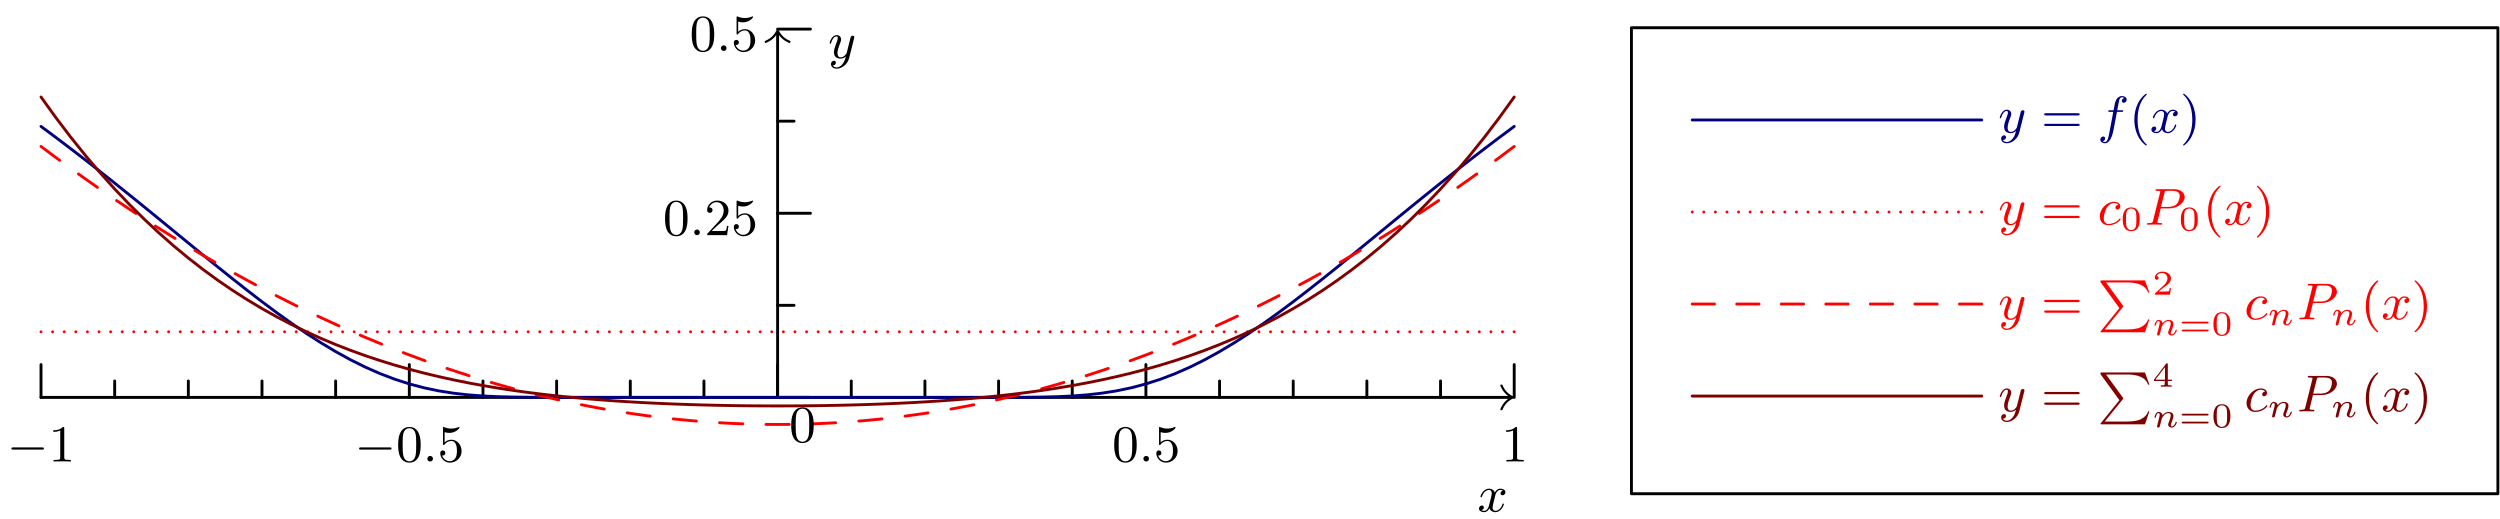 <?xml version='1.0' encoding='UTF-8'?>
<!-- This file was generated by dvisvgm 2.13.1 -->
<svg version='1.1' xmlns='http://www.w3.org/2000/svg' xmlns:xlink='http://www.w3.org/1999/xlink' width='431.702pt' height='89.598pt' viewBox='190.723 122.5 431.702 89.598'>
<defs>
<path id='g2-110' d='M1.751-2.068C1.722-2.523 1.303-2.636 1.076-2.636S.693-2.499 .586-2.307C.436-2.062 .365-1.745 .365-1.722C.365-1.656 .418-1.632 .472-1.632C.568-1.632 .574-1.674 .604-1.769C.723-2.248 .867-2.439 1.058-2.439C1.273-2.439 1.273-2.194 1.273-2.134C1.273-2.038 1.213-1.799 1.172-1.632C1.13-1.47 1.07-1.225 1.04-1.094C.998-.944 .962-.789 .921-.64C.879-.472 .807-.173 .807-.137C.807-.006 .909 .06 1.016 .06S1.225-.012 1.273-.102C1.285-.137 1.339-.347 1.369-.466L1.5-1.004C1.542-1.16 1.566-1.267 1.602-1.405C1.656-1.608 1.865-1.925 2.086-2.146C2.206-2.26 2.463-2.439 2.786-2.439C3.168-2.439 3.168-2.134 3.168-2.02C3.168-1.668 2.911-1.028 2.803-.759C2.768-.658 2.726-.562 2.726-.46C2.726-.155 3.001 .06 3.33 .06C3.933 .06 4.232-.729 4.232-.861C4.232-.873 4.226-.944 4.119-.944C4.035-.944 4.029-.915 3.993-.801C3.897-.484 3.652-.137 3.347-.137C3.234-.137 3.186-.227 3.186-.353C3.186-.472 3.228-.574 3.282-.699C3.371-.933 3.64-1.608 3.64-1.943C3.64-2.433 3.27-2.636 2.815-2.636C2.517-2.636 2.134-2.54 1.751-2.068Z'/>
<path id='g0-80' d='M3.775 4.788L.592 8.724C.52 8.814 .511 8.832 .511 8.868C.511 8.966 .592 8.966 .753 8.966H8.186L8.957 6.734H8.733C8.509 7.406 7.908 7.953 7.146 8.213C7.003 8.258 6.384 8.473 5.066 8.473H1.255L4.367 4.627C4.429 4.546 4.447 4.519 4.447 4.483S4.438 4.438 4.385 4.358L1.47 .359H5.021C6.043 .359 8.106 .421 8.733 2.098H8.957L8.186 0H.753C.511 0 .502 .009 .502 .287L3.775 4.788Z'/>
<path id='g4-48' d='M3.288-1.907C3.288-2.343 3.288-3.975 1.823-3.975S.359-2.343 .359-1.907C.359-1.476 .359 .126 1.823 .126S3.288-1.476 3.288-1.907ZM1.823-.066C1.572-.066 1.166-.185 1.022-.681C.927-1.028 .927-1.614 .927-1.985C.927-2.385 .927-2.845 1.01-3.168C1.16-3.706 1.614-3.784 1.823-3.784C2.098-3.784 2.493-3.652 2.624-3.198C2.714-2.881 2.72-2.445 2.72-1.985C2.72-1.602 2.72-.998 2.618-.664C2.451-.143 2.02-.066 1.823-.066Z'/>
<path id='g4-50' d='M3.216-1.118H2.995C2.983-1.034 2.923-.64 2.833-.574C2.792-.538 2.307-.538 2.224-.538H1.106L1.871-1.16C2.074-1.321 2.606-1.704 2.792-1.883C2.971-2.062 3.216-2.367 3.216-2.792C3.216-3.539 2.54-3.975 1.739-3.975C.968-3.975 .43-3.467 .43-2.905C.43-2.6 .687-2.564 .753-2.564C.903-2.564 1.076-2.672 1.076-2.887C1.076-3.019 .998-3.21 .735-3.21C.873-3.515 1.237-3.742 1.65-3.742C2.277-3.742 2.612-3.276 2.612-2.792C2.612-2.367 2.331-1.931 1.913-1.548L.496-.251C.436-.191 .43-.185 .43 0H3.031L3.216-1.118Z'/>
<path id='g4-52' d='M3.371-.98V-1.213H2.672V-3.856C2.672-3.993 2.672-4.035 2.523-4.035C2.415-4.035 2.403-4.017 2.349-3.945L.275-1.213V-.98H2.134V-.502C2.134-.305 2.134-.233 1.632-.233H1.459V0C1.578-.006 2.14-.024 2.403-.024S3.228-.006 3.347 0V-.233H3.174C2.672-.233 2.672-.305 2.672-.502V-.98H3.371ZM2.176-3.383V-1.213H.532L2.176-3.383Z'/>
<path id='g4-61' d='M4.89-2.026C4.973-2.026 5.111-2.026 5.111-2.182S4.949-2.337 4.86-2.337H.723C.634-2.337 .472-2.337 .472-2.182S.61-2.026 .693-2.026H4.89ZM4.86-.652C4.949-.652 5.111-.652 5.111-.807S4.973-.962 4.89-.962H.693C.61-.962 .472-.962 .472-.807S.634-.652 .723-.652H4.86Z'/>
<path id='g1-0' d='M6.052-2.053C6.214-2.053 6.384-2.053 6.384-2.251C6.384-2.439 6.205-2.439 6.052-2.439H1.103C.95-2.439 .771-2.439 .771-2.251C.771-2.053 .941-2.053 1.103-2.053H6.052Z'/>
<path id='g3-58' d='M1.757-.484C1.757-.744 1.551-.968 1.273-.968S.789-.744 .789-.484S.995 0 1.273 0S1.757-.224 1.757-.484Z'/>
<path id='g3-80' d='M2.771-2.815H4.268C5.721-2.815 6.904-3.811 6.904-4.761C6.904-5.469 6.267-6.124 5.093-6.124H2.134C1.973-6.124 1.865-6.124 1.865-5.963C1.865-5.846 1.946-5.846 2.134-5.846C2.17-5.846 2.331-5.846 2.475-5.828C2.627-5.81 2.69-5.792 2.69-5.694C2.69-5.649 2.681-5.613 2.654-5.514L1.444-.681C1.363-.359 1.345-.278 .672-.278C.502-.278 .403-.278 .403-.117C.403-.018 .475 0 .538 0C.708 0 .933-.009 1.103-.018C1.372-.027 1.39-.027 1.677-.027S1.982-.027 2.251-.018C2.43-.009 2.663 0 2.833 0C2.896 0 3.013 0 3.013-.161C3.013-.278 2.923-.278 2.735-.278C2.699-.278 2.537-.278 2.394-.296C2.197-.323 2.188-.359 2.188-.439C2.188-.466 2.188-.484 2.233-.646L2.771-2.815ZM3.416-5.496C3.497-5.819 3.515-5.846 3.891-5.846H4.797C5.496-5.846 6.052-5.631 6.052-4.976C6.052-4.788 5.954-3.945 5.487-3.515C5.29-3.335 4.878-3.067 4.107-3.067H2.806L3.416-5.496Z'/>
<path id='g3-99' d='M3.604-3.425C3.264-3.416 3.084-3.156 3.084-2.932C3.084-2.672 3.318-2.609 3.425-2.609C3.604-2.609 3.927-2.762 3.927-3.183C3.927-3.658 3.452-3.963 2.833-3.963C1.614-3.963 .386-2.726 .386-1.435C.386-.538 .986 .099 1.892 .099C3.237 .099 3.99-.834 3.99-.95C3.99-1.004 3.927-1.076 3.865-1.076C3.82-1.076 3.811-1.067 3.73-.968C3.192-.305 2.376-.126 1.91-.126C1.408-.126 1.076-.457 1.076-1.103C1.076-1.488 1.246-2.376 1.605-2.95C1.811-3.273 2.277-3.739 2.842-3.739C3.013-3.739 3.389-3.703 3.604-3.425Z'/>
<path id='g3-102' d='M3.353-3.587H4.16C4.34-3.587 4.429-3.587 4.429-3.748C4.429-3.865 4.34-3.865 4.169-3.865H3.407C3.506-4.402 3.631-5.138 3.748-5.622C3.829-5.972 4.044-6.097 4.223-6.097C4.277-6.097 4.483-6.079 4.636-5.972C4.456-5.936 4.196-5.774 4.196-5.478C4.196-5.254 4.367-5.156 4.537-5.156C4.779-5.156 5.03-5.353 5.03-5.694C5.03-6.097 4.636-6.321 4.214-6.321C3.811-6.321 3.407-6.034 3.219-5.667C3.022-5.281 2.959-4.932 2.771-3.865H2.125C1.955-3.865 1.847-3.865 1.847-3.703C1.847-3.587 1.946-3.587 2.107-3.587H2.717C2.466-2.286 2.152-.493 1.955 .439C1.847 .933 1.704 1.614 1.273 1.614C1.139 1.614 .959 1.56 .87 1.488C1.094 1.453 1.318 1.264 1.318 .995C1.318 .771 1.148 .672 .977 .672C.735 .672 .484 .87 .484 1.21C.484 1.623 .897 1.838 1.273 1.838C2.188 1.838 2.609 .35 2.753-.421L3.353-3.587Z'/>
<path id='g3-120' d='M4.411-3.622C4.08-3.56 3.981-3.273 3.981-3.138C3.981-2.968 4.107-2.815 4.331-2.815C4.582-2.815 4.824-3.031 4.824-3.344C4.824-3.757 4.376-3.963 3.954-3.963C3.416-3.963 3.102-3.488 2.995-3.3C2.824-3.739 2.43-3.963 2-3.963C1.04-3.963 .52-2.815 .52-2.582C.52-2.502 .583-2.475 .646-2.475C.726-2.475 .753-2.52 .771-2.573C1.049-3.461 1.641-3.739 1.982-3.739C2.242-3.739 2.475-3.569 2.475-3.147C2.475-2.824 2.089-1.39 1.973-.959C1.901-.681 1.632-.126 1.139-.126C.959-.126 .771-.188 .681-.242C.924-.287 1.103-.493 1.103-.726C1.103-.95 .933-1.049 .762-1.049C.502-1.049 .269-.825 .269-.52C.269-.081 .753 .099 1.13 .099C1.65 .099 1.955-.332 2.089-.574C2.313 .018 2.842 .099 3.084 .099C4.053 .099 4.564-1.067 4.564-1.282C4.564-1.327 4.537-1.39 4.447-1.39C4.349-1.39 4.34-1.354 4.295-1.219C4.098-.574 3.578-.126 3.111-.126C2.851-.126 2.609-.287 2.609-.717C2.609-.915 2.735-1.408 2.815-1.748C2.851-1.91 3.093-2.878 3.111-2.941C3.219-3.264 3.488-3.739 3.945-3.739C4.107-3.739 4.277-3.712 4.411-3.622Z'/>
<path id='g3-121' d='M4.501-3.452C4.51-3.497 4.528-3.551 4.528-3.604C4.528-3.721 4.447-3.865 4.25-3.865C4.133-3.865 3.972-3.793 3.9-3.622C3.891-3.587 3.802-3.219 3.748-3.022L3.3-1.228C3.228-.968 3.228-.95 3.21-.87C3.201-.834 2.824-.126 2.179-.126C1.623-.126 1.623-.69 1.623-.861C1.623-1.264 1.739-1.704 2.125-2.708C2.197-2.914 2.251-3.04 2.251-3.21C2.251-3.649 1.919-3.963 1.479-3.963C.619-3.963 .26-2.69 .26-2.582C.26-2.502 .323-2.475 .386-2.475C.484-2.475 .493-2.529 .529-2.645C.717-3.309 1.076-3.739 1.453-3.739C1.668-3.739 1.668-3.569 1.668-3.443C1.668-3.291 1.632-3.129 1.551-2.914C1.13-1.802 1.013-1.426 1.013-.995C1.013 0 1.82 .099 2.152 .099C2.591 .099 2.905-.134 3.067-.296C2.95 .161 2.851 .565 2.502 1.013C2.233 1.372 1.874 1.614 1.479 1.614C1.228 1.614 .933 1.524 .807 1.273C1.282 1.273 1.345 .879 1.345 .789C1.345 .592 1.201 .466 1.004 .466C.789 .466 .502 .637 .502 1.049C.502 1.515 .915 1.838 1.479 1.838C2.394 1.838 3.371 1.058 3.631 .009L4.501-3.452Z'/>
<path id='g5-40' d='M3.058 2.134C3.058 2.089 3.031 2.062 2.977 2C1.82 .941 1.47-.672 1.47-2.242C1.47-3.631 1.739-5.317 3.004-6.519C3.04-6.554 3.058-6.581 3.058-6.626C3.058-6.689 3.013-6.725 2.95-6.725C2.842-6.725 2.035-6.079 1.551-5.102C1.121-4.241 .906-3.318 .906-2.251C.906-1.605 .986-.583 1.479 .475C2.008 1.578 2.842 2.233 2.95 2.233C3.013 2.233 3.058 2.197 3.058 2.134Z'/>
<path id='g5-41' d='M2.672-2.251C2.672-2.986 2.564-3.972 2.098-4.967C1.569-6.07 .735-6.725 .628-6.725C.538-6.725 .52-6.653 .52-6.626C.52-6.581 .538-6.554 .601-6.492C1.121-6.025 2.107-4.806 2.107-2.251C2.107-.968 1.874 .816 .574 2.026C.556 2.053 .52 2.089 .52 2.134C.52 2.161 .538 2.233 .628 2.233C.735 2.233 1.542 1.587 2.026 .61C2.457-.251 2.672-1.175 2.672-2.251Z'/>
<path id='g5-48' d='M4.241-2.869C4.241-3.47 4.214-4.241 3.9-4.914C3.506-5.756 2.824-5.972 2.304-5.972C1.766-5.972 1.085-5.756 .69-4.896C.403-4.277 .359-3.551 .359-2.869C.359-2.286 .377-1.417 .762-.708C1.184 .054 1.883 .197 2.295 .197C2.878 .197 3.542-.054 3.918-.879C4.187-1.479 4.241-2.152 4.241-2.869ZM2.304-.027C2.035-.027 1.39-.152 1.219-1.166C1.13-1.695 1.13-2.466 1.13-2.977C1.13-3.587 1.13-4.295 1.237-4.788C1.417-5.586 1.991-5.747 2.295-5.747C2.636-5.747 3.201-5.568 3.371-4.734C3.47-4.241 3.47-3.542 3.47-2.977C3.47-2.421 3.47-1.668 3.38-1.139C3.192-.117 2.529-.027 2.304-.027Z'/>
<path id='g5-49' d='M2.726-5.73C2.726-5.954 2.717-5.972 2.493-5.972C1.937-5.398 1.112-5.398 .834-5.398V-5.12C1.004-5.12 1.551-5.12 2.035-5.353V-.717C2.035-.386 2.008-.278 1.175-.278H.888V0C1.21-.027 2.008-.027 2.376-.027S3.551-.027 3.873 0V-.278H3.587C2.753-.278 2.726-.386 2.726-.717V-5.73Z'/>
<path id='g5-50' d='M4.142-1.587H3.891C3.873-1.47 3.802-.941 3.685-.798C3.631-.717 3.013-.717 2.833-.717H1.237L2.125-1.56C3.596-2.833 4.142-3.309 4.142-4.223C4.142-5.254 3.291-5.972 2.188-5.972C1.157-5.972 .457-5.156 .457-4.34C.457-3.891 .843-3.847 .924-3.847C1.121-3.847 1.39-3.99 1.39-4.313C1.39-4.582 1.201-4.779 .924-4.779C.879-4.779 .852-4.779 .816-4.77C1.031-5.407 1.605-5.694 2.089-5.694C3.004-5.694 3.318-4.842 3.318-4.223C3.318-3.309 2.627-2.564 2.197-2.098L.556-.323C.457-.224 .457-.206 .457 0H3.891L4.142-1.587Z'/>
<path id='g5-53' d='M.933-3.093C.933-2.932 .933-2.833 1.058-2.833C1.13-2.833 1.157-2.869 1.21-2.95C1.479-3.327 1.91-3.542 2.376-3.542C3.335-3.542 3.335-2.161 3.335-1.838C3.335-1.56 3.335-1.004 3.084-.601C2.842-.224 2.466-.054 2.116-.054C1.587-.054 .986-.386 .771-1.049C.78-1.049 .834-1.031 .897-1.031C1.076-1.031 1.336-1.148 1.336-1.47C1.336-1.748 1.139-1.91 .897-1.91C.708-1.91 .457-1.802 .457-1.444C.457-.628 1.139 .197 2.134 .197C3.219 .197 4.142-.681 4.142-1.793C4.142-2.878 3.371-3.766 2.394-3.766C1.964-3.766 1.524-3.622 1.21-3.3V-5.066C1.479-4.985 1.757-4.94 2.035-4.94C3.138-4.94 3.784-5.738 3.784-5.855C3.784-5.936 3.73-5.972 3.685-5.972C3.667-5.972 3.649-5.972 3.569-5.927C3.147-5.756 2.735-5.685 2.358-5.685C1.973-5.685 1.569-5.756 1.157-5.927C1.067-5.972 1.049-5.972 1.04-5.972C.933-5.972 .933-5.882 .933-5.73V-3.093Z'/>
<path id='g5-61' d='M6.348-2.968C6.474-2.968 6.644-2.968 6.644-3.156C6.644-3.353 6.447-3.353 6.312-3.353H.843C.708-3.353 .511-3.353 .511-3.156C.511-2.968 .69-2.968 .807-2.968H6.348ZM6.312-1.139C6.447-1.139 6.644-1.139 6.644-1.336C6.644-1.524 6.474-1.524 6.348-1.524H.807C.69-1.524 .511-1.524 .511-1.336C.511-1.139 .708-1.139 .843-1.139H6.312Z'/>
</defs>
<g id='page1'>
<g transform='translate(190.723 122.5)scale(.996)'>
<path d='M 134.817 6.1L 134.817 68.899' fill='none' stroke='#000000' stroke-linecap='round' stroke-linejoin='round' stroke-miterlimit='10.037' stroke-width='0.502'/>
</g>
<g transform='translate(190.723 122.5)scale(.996)'>
<path d='M 134.566 6.1C 133.876 7.041 132.835 7.455 132.734 7.455C 132.622 7.455 132.584 7.355 132.584 7.267C 132.584 7.129 132.647 7.104 132.709 7.066C 133.136 6.878 134.052 6.476 134.642 5.222C 134.717 5.071 134.729 5.046 134.817 5.046C 134.905 5.046 134.918 5.071 134.993 5.222C 135.583 6.476 136.499 6.878 136.925 7.066C 136.988 7.104 137.051 7.129 137.051 7.267C 137.051 7.355 137.013 7.455 136.9 7.455C 136.8 7.455 135.758 7.041 135.068 6.1L 134.566 6.1Z' fill='#000000'/>
</g>
<g transform='translate(190.723 122.5)scale(.996)'>
<path d='M 134.817 68.899L 140.508 68.899' fill='none' stroke='#000000' stroke-linecap='round' stroke-linejoin='round' stroke-miterlimit='10.037' stroke-width='0.502'/>
</g>
<g transform='translate(190.723 122.5)scale(.996)'>
<path d='M 134.817 36.973L 140.508 36.973' fill='none' stroke='#000000' stroke-linecap='round' stroke-linejoin='round' stroke-miterlimit='10.037' stroke-width='0.502'/>
</g>
<g transform='translate(190.723 122.5)scale(.996)'>
<path d='M 134.817 5.046L 140.508 5.046' fill='none' stroke='#000000' stroke-linecap='round' stroke-linejoin='round' stroke-miterlimit='10.037' stroke-width='0.502'/>
</g>
<g transform='translate(190.723 122.5)scale(.996)'>
<path d='M 134.817 52.936L 137.663 52.936' fill='none' stroke='#000000' stroke-linecap='round' stroke-linejoin='round' stroke-miterlimit='10.037' stroke-width='0.502'/>
</g>
<g transform='translate(190.723 122.5)scale(.996)'>
<path d='M 134.817 21.009L 137.663 21.009' fill='none' stroke='#000000' stroke-linecap='round' stroke-linejoin='round' stroke-miterlimit='10.037' stroke-width='0.502'/>
</g>
<use x='305.207' y='163.105' xlink:href='#g5-48'/>
<use x='309.814' y='163.105' xlink:href='#g3-58'/>
<use x='312.374' y='163.105' xlink:href='#g5-50'/>
<use x='316.982' y='163.105' xlink:href='#g5-53'/>
<use x='309.814' y='131.298' xlink:href='#g5-48'/>
<use x='314.422' y='131.298' xlink:href='#g3-58'/>
<use x='316.982' y='131.298' xlink:href='#g5-53'/>
<use x='333.72' y='132.525' xlink:href='#g3-121'/>
<g transform='translate(190.723 122.5)scale(.996)'>
<path d='M 261.47 68.899L 7.111 68.899' fill='none' stroke='#000000' stroke-linecap='round' stroke-linejoin='round' stroke-miterlimit='10.037' stroke-width='0.502'/>
</g>
<g transform='translate(190.723 122.5)scale(.996)'>
<path d='M 261.47 68.648C 260.529 67.958 260.115 66.917 260.115 66.817C 260.115 66.704 260.215 66.666 260.303 66.666C 260.441 66.666 260.466 66.729 260.504 66.791C 260.692 67.218 261.093 68.134 262.348 68.724C 262.499 68.799 262.524 68.811 262.524 68.899C 262.524 68.987 262.499 69 262.348 69.075C 261.093 69.665 260.692 70.581 260.504 71.007C 260.466 71.07 260.441 71.133 260.303 71.133C 260.215 71.133 260.115 71.095 260.115 70.982C 260.115 70.882 260.529 69.84 261.47 69.15L 261.47 68.648Z' fill='#000000'/>
</g>
<g transform='translate(190.723 122.5)scale(.996)'>
<path d='M 7.111 68.899L 7.111 63.209' fill='none' stroke='#000000' stroke-linecap='round' stroke-linejoin='round' stroke-miterlimit='10.037' stroke-width='0.502'/>
</g>
<g transform='translate(190.723 122.5)scale(.996)'>
<path d='M 70.964 68.899L 70.964 63.209' fill='none' stroke='#000000' stroke-linecap='round' stroke-linejoin='round' stroke-miterlimit='10.037' stroke-width='0.502'/>
</g>
<g transform='translate(190.723 122.5)scale(.996)'>
<path d='M 134.817 68.899L 134.817 63.209' fill='none' stroke='#000000' stroke-linecap='round' stroke-linejoin='round' stroke-miterlimit='10.037' stroke-width='0.502'/>
</g>
<g transform='translate(190.723 122.5)scale(.996)'>
<path d='M 198.67 68.899L 198.67 63.209' fill='none' stroke='#000000' stroke-linecap='round' stroke-linejoin='round' stroke-miterlimit='10.037' stroke-width='0.502'/>
</g>
<g transform='translate(190.723 122.5)scale(.996)'>
<path d='M 262.524 68.899L 262.524 63.209' fill='none' stroke='#000000' stroke-linecap='round' stroke-linejoin='round' stroke-miterlimit='10.037' stroke-width='0.502'/>
</g>
<g transform='translate(190.723 122.5)scale(.996)'>
<path d='M 19.881 68.899L 19.881 66.054' fill='none' stroke='#000000' stroke-linecap='round' stroke-linejoin='round' stroke-miterlimit='10.037' stroke-width='0.502'/>
</g>
<g transform='translate(190.723 122.5)scale(.996)'>
<path d='M 32.652 68.899L 32.652 66.054' fill='none' stroke='#000000' stroke-linecap='round' stroke-linejoin='round' stroke-miterlimit='10.037' stroke-width='0.502'/>
</g>
<g transform='translate(190.723 122.5)scale(.996)'>
<path d='M 45.423 68.899L 45.423 66.054' fill='none' stroke='#000000' stroke-linecap='round' stroke-linejoin='round' stroke-miterlimit='10.037' stroke-width='0.502'/>
</g>
<g transform='translate(190.723 122.5)scale(.996)'>
<path d='M 58.193 68.899L 58.193 66.054' fill='none' stroke='#000000' stroke-linecap='round' stroke-linejoin='round' stroke-miterlimit='10.037' stroke-width='0.502'/>
</g>
<g transform='translate(190.723 122.5)scale(.996)'>
<path d='M 83.735 68.899L 83.735 66.054' fill='none' stroke='#000000' stroke-linecap='round' stroke-linejoin='round' stroke-miterlimit='10.037' stroke-width='0.502'/>
</g>
<g transform='translate(190.723 122.5)scale(.996)'>
<path d='M 96.505 68.899L 96.505 66.054' fill='none' stroke='#000000' stroke-linecap='round' stroke-linejoin='round' stroke-miterlimit='10.037' stroke-width='0.502'/>
</g>
<g transform='translate(190.723 122.5)scale(.996)'>
<path d='M 109.276 68.899L 109.276 66.054' fill='none' stroke='#000000' stroke-linecap='round' stroke-linejoin='round' stroke-miterlimit='10.037' stroke-width='0.502'/>
</g>
<g transform='translate(190.723 122.5)scale(.996)'>
<path d='M 122.047 68.899L 122.047 66.054' fill='none' stroke='#000000' stroke-linecap='round' stroke-linejoin='round' stroke-miterlimit='10.037' stroke-width='0.502'/>
</g>
<g transform='translate(190.723 122.5)scale(.996)'>
<path d='M 147.588 68.899L 147.588 66.054' fill='none' stroke='#000000' stroke-linecap='round' stroke-linejoin='round' stroke-miterlimit='10.037' stroke-width='0.502'/>
</g>
<g transform='translate(190.723 122.5)scale(.996)'>
<path d='M 160.359 68.899L 160.359 66.054' fill='none' stroke='#000000' stroke-linecap='round' stroke-linejoin='round' stroke-miterlimit='10.037' stroke-width='0.502'/>
</g>
<g transform='translate(190.723 122.5)scale(.996)'>
<path d='M 173.129 68.899L 173.129 66.054' fill='none' stroke='#000000' stroke-linecap='round' stroke-linejoin='round' stroke-miterlimit='10.037' stroke-width='0.502'/>
</g>
<g transform='translate(190.723 122.5)scale(.996)'>
<path d='M 185.9 68.899L 185.9 66.054' fill='none' stroke='#000000' stroke-linecap='round' stroke-linejoin='round' stroke-miterlimit='10.037' stroke-width='0.502'/>
</g>
<g transform='translate(190.723 122.5)scale(.996)'>
<path d='M 211.441 68.899L 211.441 66.054' fill='none' stroke='#000000' stroke-linecap='round' stroke-linejoin='round' stroke-miterlimit='10.037' stroke-width='0.502'/>
</g>
<g transform='translate(190.723 122.5)scale(.996)'>
<path d='M 224.212 68.899L 224.212 66.054' fill='none' stroke='#000000' stroke-linecap='round' stroke-linejoin='round' stroke-miterlimit='10.037' stroke-width='0.502'/>
</g>
<g transform='translate(190.723 122.5)scale(.996)'>
<path d='M 236.982 68.899L 236.982 66.054' fill='none' stroke='#000000' stroke-linecap='round' stroke-linejoin='round' stroke-miterlimit='10.037' stroke-width='0.502'/>
</g>
<g transform='translate(190.723 122.5)scale(.996)'>
<path d='M 249.753 68.899L 249.753 66.054' fill='none' stroke='#000000' stroke-linecap='round' stroke-linejoin='round' stroke-miterlimit='10.037' stroke-width='0.502'/>
</g>
<use x='191.923' y='202.194' xlink:href='#g1-0'/>
<use x='199.091' y='202.194' xlink:href='#g5-49'/>
<use x='251.954' y='202.194' xlink:href='#g1-0'/>
<use x='259.122' y='202.194' xlink:href='#g5-48'/>
<use x='263.73' y='202.194' xlink:href='#g3-58'/>
<use x='266.289' y='202.194' xlink:href='#g5-53'/>
<use x='382.767' y='202.194' xlink:href='#g5-48'/>
<use x='387.375' y='202.194' xlink:href='#g3-58'/>
<use x='389.935' y='202.194' xlink:href='#g5-53'/>
<use x='449.966' y='202.194' xlink:href='#g5-49'/>
<use x='445.85' y='210.842' xlink:href='#g3-120'/>
<g transform='translate(190.723 122.5)scale(.996)'>
<path d='M 7.111 21.919L 9.665 23.817L 12.219 25.75L 14.773 27.717L 17.327 29.716L 19.881 31.742L 22.436 33.792L 24.99 35.861L 27.544 37.945L 30.098 40.037L 32.652 42.131L 35.206 44.217L 37.76 46.288L 40.315 48.334L 42.869 50.345L 45.423 52.307L 47.977 54.21L 50.531 56.04L 53.085 57.784L 55.639 59.428L 58.193 60.959L 60.748 62.365L 63.302 63.635L 65.856 64.761L 68.41 65.736L 70.964 66.56L 73.518 67.235L 76.072 67.767L 78.626 68.17L 81.18 68.459L 83.735 68.653L 86.289 68.774L 88.843 68.842L 91.397 68.877L 93.951 68.892L 96.505 68.897L 99.059 68.899L 101.614 68.899L 104.168 68.899L 106.722 68.899L 109.276 68.899L 111.83 68.899L 114.384 68.899L 116.938 68.899L 119.492 68.899L 122.047 68.899L 124.601 68.899L 127.155 68.899L 129.709 68.899L 132.263 68.899L 134.817 68.899L 137.371 68.899L 139.926 68.899L 142.48 68.899L 145.034 68.899L 147.588 68.899L 150.142 68.899L 152.696 68.899L 155.25 68.899L 157.804 68.899L 160.359 68.899L 162.913 68.899L 165.467 68.899L 168.021 68.899L 170.575 68.899L 173.129 68.897L 175.683 68.892L 178.237 68.877L 180.792 68.842L 183.346 68.774L 185.9 68.653L 188.454 68.459L 191.008 68.17L 193.562 67.767L 196.116 67.235L 198.67 66.56L 201.225 65.736L 203.779 64.761L 206.333 63.635L 208.887 62.365L 211.441 60.959L 213.995 59.428L 216.549 57.784L 219.104 56.04L 221.658 54.21L 224.212 52.307L 226.766 50.345L 229.32 48.334L 231.874 46.288L 234.428 44.217L 236.982 42.131L 239.537 40.037L 242.091 37.945L 244.645 35.861L 247.199 33.792L 249.753 31.742L 252.307 29.716L 254.861 27.717L 257.415 25.75L 259.97 23.817L 262.524 21.919' fill='none' stroke='#000080' stroke-linecap='round' stroke-linejoin='round' stroke-miterlimit='10.037' stroke-width='0.502'/>
</g>
<g transform='translate(190.723 122.5)scale(.996)'>
<path d='M 7.111 57.524L 9.665 57.524L 12.219 57.524L 14.773 57.524L 17.327 57.524L 19.881 57.524L 22.436 57.524L 24.99 57.524L 27.544 57.524L 30.098 57.524L 32.652 57.524L 35.206 57.524L 37.76 57.524L 40.315 57.524L 42.869 57.524L 45.423 57.524L 47.977 57.524L 50.531 57.524L 53.085 57.524L 55.639 57.524L 58.193 57.524L 60.748 57.524L 63.302 57.524L 65.856 57.524L 68.41 57.524L 70.964 57.524L 73.518 57.524L 76.072 57.524L 78.626 57.524L 81.18 57.524L 83.735 57.524L 86.289 57.524L 88.843 57.524L 91.397 57.524L 93.951 57.524L 96.505 57.524L 99.059 57.524L 101.614 57.524L 104.168 57.524L 106.722 57.524L 109.276 57.524L 111.83 57.524L 114.384 57.524L 116.938 57.524L 119.492 57.524L 122.047 57.524L 124.601 57.524L 127.155 57.524L 129.709 57.524L 132.263 57.524L 134.817 57.524L 137.371 57.524L 139.926 57.524L 142.48 57.524L 145.034 57.524L 147.588 57.524L 150.142 57.524L 152.696 57.524L 155.25 57.524L 157.804 57.524L 160.359 57.524L 162.913 57.524L 165.467 57.524L 168.021 57.524L 170.575 57.524L 173.129 57.524L 175.683 57.524L 178.237 57.524L 180.792 57.524L 183.346 57.524L 185.9 57.524L 188.454 57.524L 191.008 57.524L 193.562 57.524L 196.116 57.524L 198.67 57.524L 201.225 57.524L 203.779 57.524L 206.333 57.524L 208.887 57.524L 211.441 57.524L 213.995 57.524L 216.549 57.524L 219.104 57.524L 221.658 57.524L 224.212 57.524L 226.766 57.524L 229.32 57.524L 231.874 57.524L 234.428 57.524L 236.982 57.524L 239.537 57.524L 242.091 57.524L 244.645 57.524L 247.199 57.524L 249.753 57.524L 252.307 57.524L 254.861 57.524L 257.415 57.524L 259.97 57.524L 262.524 57.524' fill='none' stroke='#ff0000' stroke-dasharray='0,2.011' stroke-linecap='round' stroke-linejoin='round' stroke-miterlimit='10.037' stroke-width='0.502'/>
</g>
<g transform='translate(190.723 122.5)scale(.996)'>
<path d='M 7.111 25.387L 9.665 27.296L 12.219 29.167L 14.773 30.998L 17.327 32.792L 19.881 34.546L 22.436 36.262L 24.99 37.94L 27.544 39.579L 30.098 41.179L 32.652 42.741L 35.206 44.264L 37.76 45.749L 40.315 47.195L 42.869 48.603L 45.423 49.972L 47.977 51.302L 50.531 52.594L 53.085 53.848L 55.639 55.062L 58.193 56.239L 60.748 57.376L 63.302 58.475L 65.856 59.536L 68.41 60.558L 70.964 61.541L 73.518 62.486L 76.072 63.392L 78.626 64.26L 81.18 65.089L 83.735 65.879L 86.289 66.632L 88.843 67.345L 91.397 68.02L 93.951 68.656L 96.505 69.254L 99.059 69.813L 101.614 70.334L 104.168 70.816L 106.722 71.259L 109.276 71.664L 111.83 72.031L 114.384 72.358L 116.938 72.647L 119.492 72.898L 122.047 73.11L 124.601 73.284L 127.155 73.419L 129.709 73.515L 132.263 73.573L 134.817 73.592L 137.371 73.573L 139.926 73.515L 142.48 73.419L 145.034 73.284L 147.588 73.11L 150.142 72.898L 152.696 72.647L 155.25 72.358L 157.804 72.031L 160.359 71.664L 162.913 71.259L 165.467 70.816L 168.021 70.334L 170.575 69.813L 173.129 69.254L 175.683 68.656L 178.237 68.02L 180.792 67.345L 183.346 66.632L 185.9 65.879L 188.454 65.089L 191.008 64.26L 193.562 63.392L 196.116 62.486L 198.67 61.541L 201.225 60.558L 203.779 59.536L 206.333 58.475L 208.887 57.376L 211.441 56.239L 213.995 55.062L 216.549 53.848L 219.104 52.594L 221.658 51.302L 224.212 49.972L 226.766 48.603L 229.32 47.195L 231.874 45.749L 234.428 44.264L 236.982 42.741L 239.537 41.179L 242.091 39.579L 244.645 37.94L 247.199 36.262L 249.753 34.546L 252.307 32.792L 254.861 30.998L 257.415 29.167L 259.97 27.296L 262.524 25.387' fill='none' stroke='#ff0000' stroke-dasharray='4.028,4.028' stroke-linecap='round' stroke-linejoin='round' stroke-miterlimit='10.037' stroke-width='0.502'/>
</g>
<g transform='translate(190.723 122.5)scale(.996)'>
<path d='M 7.111 16.818L 9.665 20.365L 12.219 23.726L 14.773 26.909L 17.327 29.919L 19.881 32.764L 22.436 35.451L 24.99 37.986L 27.544 40.374L 30.098 42.623L 32.652 44.738L 35.206 46.725L 37.76 48.589L 40.315 50.337L 42.869 51.973L 45.423 53.503L 47.977 54.932L 50.531 56.265L 53.085 57.507L 55.639 58.662L 58.193 59.735L 60.748 60.73L 63.302 61.652L 65.856 62.505L 68.41 63.292L 70.964 64.018L 73.518 64.686L 76.072 65.3L 78.626 65.862L 81.18 66.377L 83.735 66.848L 86.289 67.277L 88.843 67.666L 91.397 68.02L 93.951 68.34L 96.505 68.629L 99.059 68.888L 101.614 69.121L 104.168 69.329L 106.722 69.513L 109.276 69.676L 111.83 69.819L 114.384 69.943L 116.938 70.049L 119.492 70.14L 122.047 70.214L 124.601 70.275L 127.155 70.32L 129.709 70.353L 132.263 70.372L 134.817 70.379L 137.371 70.372L 139.926 70.353L 142.48 70.32L 145.034 70.275L 147.588 70.214L 150.142 70.14L 152.696 70.049L 155.25 69.943L 157.804 69.819L 160.359 69.676L 162.913 69.513L 165.467 69.329L 168.021 69.121L 170.575 68.888L 173.129 68.629L 175.683 68.34L 178.237 68.02L 180.792 67.666L 183.346 67.277L 185.9 66.848L 188.454 66.377L 191.008 65.862L 193.562 65.3L 196.116 64.686L 198.67 64.018L 201.225 63.292L 203.779 62.505L 206.333 61.652L 208.887 60.73L 211.441 59.735L 213.995 58.662L 216.549 57.507L 219.104 56.265L 221.658 54.932L 224.212 53.503L 226.766 51.973L 229.32 50.337L 231.874 48.589L 234.428 46.725L 236.982 44.738L 239.537 42.623L 242.091 40.374L 244.645 37.986L 247.199 35.451L 249.753 32.764L 252.307 29.919L 254.861 26.909L 257.415 23.726L 259.97 20.365L 262.524 16.818' fill='none' stroke='#800000' stroke-linecap='round' stroke-linejoin='round' stroke-miterlimit='10.037' stroke-width='0.502'/>
</g>
<g transform='translate(190.723 122.5)scale(.996)'>
<path d='M 293.389 20.797L 343.577 20.797' fill='none' stroke='#000080' stroke-linecap='round' stroke-linejoin='round' stroke-miterlimit='10.037' stroke-width='0.502'/>
</g>
<g fill='#000080'>
<use x='535.78' y='145.401' xlink:href='#g3-121'/>
<use x='543.2' y='145.401' xlink:href='#g5-61'/>
<use x='552.928' y='145.401' xlink:href='#g3-102'/>
<use x='558.376' y='145.401' xlink:href='#g5-40'/>
<use x='561.96' y='145.401' xlink:href='#g3-120'/>
<use x='567.183' y='145.401' xlink:href='#g5-41'/>
</g>
<g transform='translate(190.723 122.5)scale(.996)'>
<path d='M 293.389 36.754L 343.577 36.754' fill='none' stroke='#ff0000' stroke-dasharray='0,2.007' stroke-linecap='round' stroke-linejoin='round' stroke-miterlimit='10.037' stroke-width='0.502'/>
</g>
<g fill='#f00'>
<use x='535.78' y='161.298' xlink:href='#g3-121'/>
<use x='543.2' y='161.298' xlink:href='#g5-61'/>
<use x='552.928' y='161.298' xlink:href='#g3-99'/>
<use x='556.917' y='162.294' xlink:href='#g4-48'/>
<use x='561.068' y='161.298' xlink:href='#g3-80'/>
<use x='566.952' y='162.294' xlink:href='#g4-48'/>
<use x='571.103' y='161.298' xlink:href='#g5-40'/>
<use x='574.687' y='161.298' xlink:href='#g3-120'/>
<use x='579.91' y='161.298' xlink:href='#g5-41'/>
</g>
<g transform='translate(190.723 122.5)scale(.996)'>
<path d='M 293.389 52.71L 343.577 52.71' fill='none' stroke='#ff0000' stroke-dasharray='3.861,3.861' stroke-linecap='round' stroke-linejoin='round' stroke-miterlimit='10.037' stroke-width='0.502'/>
</g>
<g fill='#f00'>
<use x='535.78' y='177.64' xlink:href='#g3-121'/>
<use x='543.2' y='177.64' xlink:href='#g5-61'/>
<use x='552.928' y='170.915' xlink:href='#g0-80'/>
<use x='562.392' y='173.378' xlink:href='#g4-50'/>
<use x='562.392' y='180.38' xlink:href='#g2-110'/>
<use x='566.993' y='180.38' xlink:href='#g4-61'/>
<use x='572.583' y='180.38' xlink:href='#g4-48'/>
<use x='578.27' y='177.64' xlink:href='#g3-99'/>
<use x='582.26' y='178.636' xlink:href='#g2-110'/>
<use x='587.358' y='177.64' xlink:href='#g3-80'/>
<use x='593.242' y='178.636' xlink:href='#g2-110'/>
<use x='598.341' y='177.64' xlink:href='#g5-40'/>
<use x='601.925' y='177.64' xlink:href='#g3-120'/>
<use x='607.148' y='177.64' xlink:href='#g5-41'/>
</g>
<g transform='translate(190.723 122.5)scale(.996)'>
<path d='M 293.389 68.666L 343.577 68.666' fill='none' stroke='#800000' stroke-linecap='round' stroke-linejoin='round' stroke-miterlimit='10.037' stroke-width='0.502'/>
</g>
<g fill='#800000'>
<use x='535.78' y='193.537' xlink:href='#g3-121'/>
<use x='543.2' y='193.537' xlink:href='#g5-61'/>
<use x='552.928' y='186.812' xlink:href='#g0-80'/>
<use x='562.392' y='189.275' xlink:href='#g4-52'/>
<use x='562.392' y='196.276' xlink:href='#g2-110'/>
<use x='566.993' y='196.276' xlink:href='#g4-61'/>
<use x='572.583' y='196.276' xlink:href='#g4-48'/>
<use x='578.27' y='193.537' xlink:href='#g3-99'/>
<use x='582.26' y='194.533' xlink:href='#g2-110'/>
<use x='587.358' y='193.537' xlink:href='#g3-80'/>
<use x='593.242' y='194.533' xlink:href='#g2-110'/>
<use x='598.341' y='193.537' xlink:href='#g5-40'/>
<use x='601.925' y='193.537' xlink:href='#g3-120'/>
<use x='607.148' y='193.537' xlink:href='#g5-41'/>
</g>
<g transform='translate(190.723 122.5)scale(.996)'>
<path d='M 282.85 85.603L 433.07 85.603L 433.07 4.808L 282.85 4.808L 282.85 85.603Z' fill='none' stroke='#000000' stroke-linecap='round' stroke-linejoin='round' stroke-miterlimit='10.037' stroke-width='0.502'/>
</g>
<use x='326.992' y='198.812' xlink:href='#g5-48'/>
</g>
</svg>